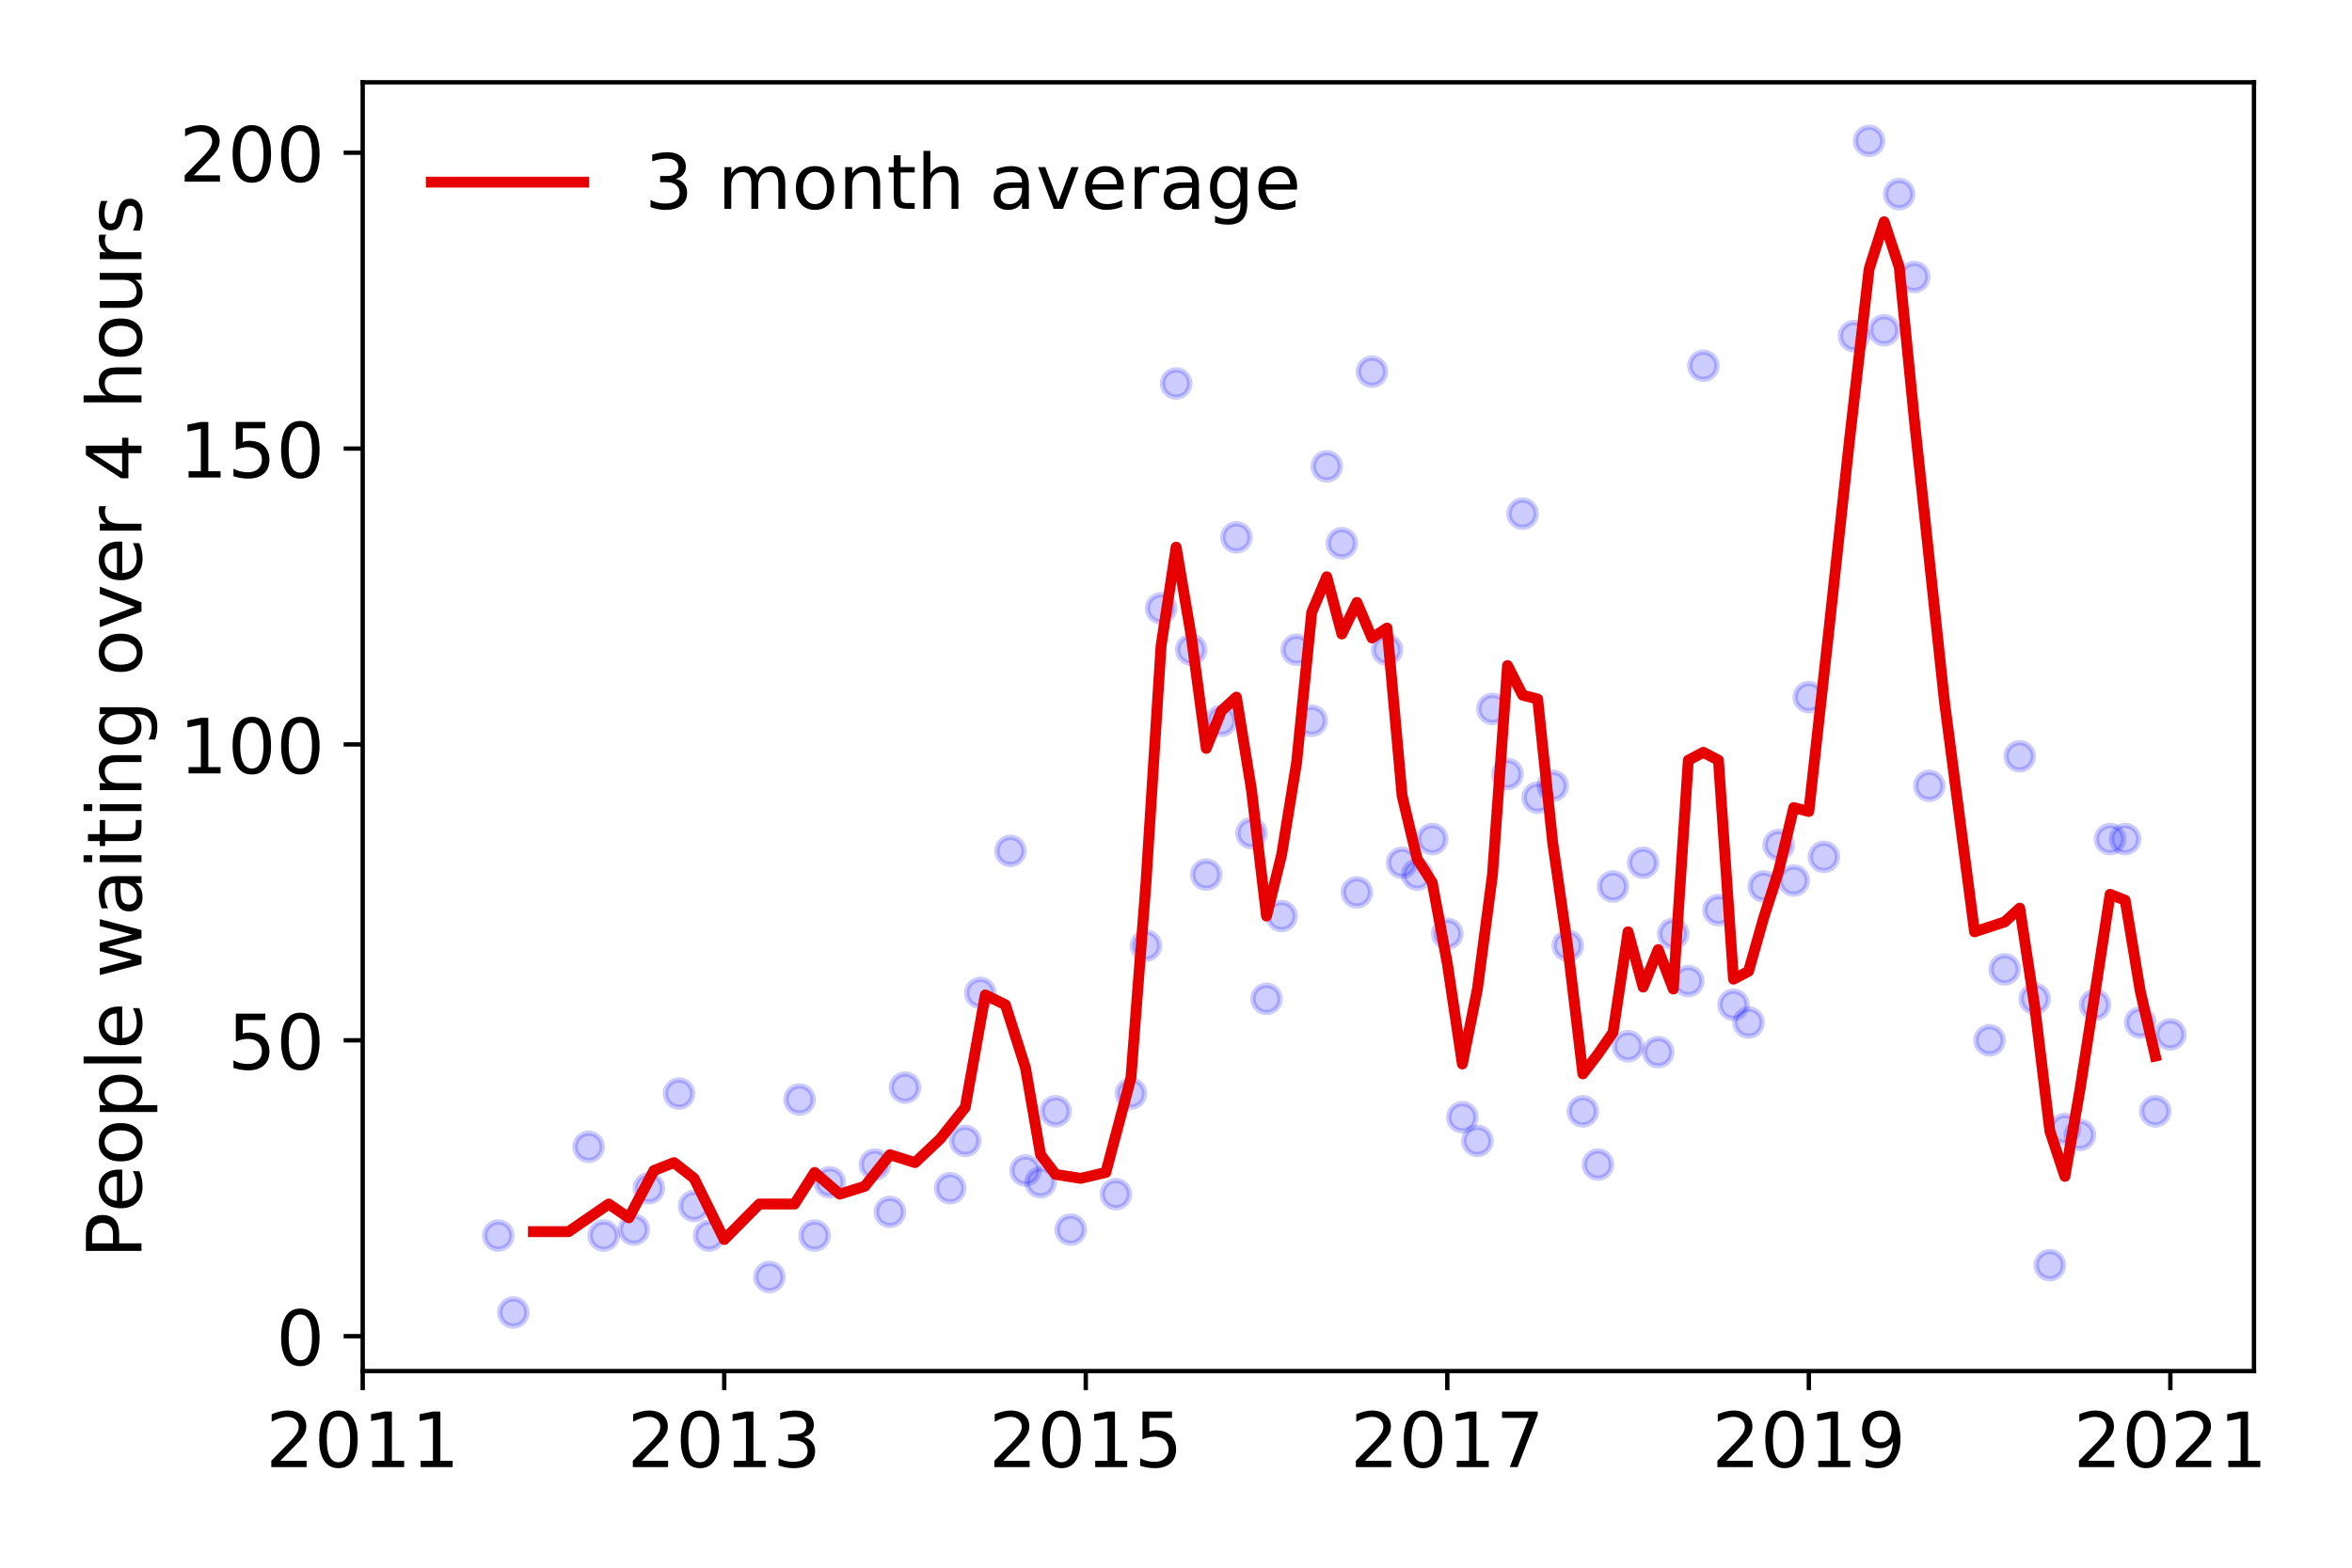<?xml version="1.0" encoding="utf-8" standalone="no"?>
<!DOCTYPE svg PUBLIC "-//W3C//DTD SVG 1.1//EN"
  "http://www.w3.org/Graphics/SVG/1.1/DTD/svg11.dtd">
<!-- Created with matplotlib (https://matplotlib.org/) -->
<svg height="288pt" version="1.1" viewBox="0 0 432 288" width="432pt" xmlns="http://www.w3.org/2000/svg" xmlns:xlink="http://www.w3.org/1999/xlink">
 <defs>
  <style type="text/css">
*{stroke-linecap:butt;stroke-linejoin:round;}
  </style>
 </defs>
 <g id="figure_1">
  <g id="patch_1">
   <path d="M 0 288 
L 432 288 
L 432 0 
L 0 0 
z
" style="fill:#ffffff;"/>
  </g>
  <g id="axes_1">
   <g id="patch_2">
    <path d="M 66.62 251.88 
L 413.993 251.88 
L 413.993 15.12 
L 66.62 15.12 
z
" style="fill:#ffffff;"/>
   </g>
   <g id="matplotlib.axis_1">
    <g id="xtick_1">
     <g id="line2d_1">
      <defs>
       <path d="M 0 0 
L 0 3.5 
" id="md21108b0ac" style="stroke:#000000;stroke-width:0.8;"/>
      </defs>
      <g>
       <use style="stroke:#000000;stroke-width:0.8;" x="66.62" xlink:href="#md21108b0ac" y="251.88"/>
      </g>
     </g>
     <g id="text_1">
      <!-- 2011 -->
      <defs>
       <path d="M 19.188 8.297 
L 53.609 8.297 
L 53.609 0 
L 7.328 0 
L 7.328 8.297 
Q 12.938 14.109 22.625 23.891 
Q 32.328 33.688 34.812 36.531 
Q 39.547 41.844 41.422 45.531 
Q 43.312 49.219 43.312 52.781 
Q 43.312 58.594 39.234 62.25 
Q 35.156 65.922 28.609 65.922 
Q 23.969 65.922 18.812 64.312 
Q 13.672 62.703 7.812 59.422 
L 7.812 69.391 
Q 13.766 71.781 18.938 73 
Q 24.125 74.219 28.422 74.219 
Q 39.75 74.219 46.484 68.547 
Q 53.219 62.891 53.219 53.422 
Q 53.219 48.922 51.531 44.891 
Q 49.859 40.875 45.406 35.406 
Q 44.188 33.984 37.641 27.219 
Q 31.109 20.453 19.188 8.297 
z
" id="DejaVuSans-50"/>
       <path d="M 31.781 66.406 
Q 24.172 66.406 20.328 58.906 
Q 16.5 51.422 16.5 36.375 
Q 16.5 21.391 20.328 13.891 
Q 24.172 6.391 31.781 6.391 
Q 39.453 6.391 43.281 13.891 
Q 47.125 21.391 47.125 36.375 
Q 47.125 51.422 43.281 58.906 
Q 39.453 66.406 31.781 66.406 
z
M 31.781 74.219 
Q 44.047 74.219 50.516 64.516 
Q 56.984 54.828 56.984 36.375 
Q 56.984 17.969 50.516 8.266 
Q 44.047 -1.422 31.781 -1.422 
Q 19.531 -1.422 13.062 8.266 
Q 6.594 17.969 6.594 36.375 
Q 6.594 54.828 13.062 64.516 
Q 19.531 74.219 31.781 74.219 
z
" id="DejaVuSans-48"/>
       <path d="M 12.406 8.297 
L 28.516 8.297 
L 28.516 63.922 
L 10.984 60.406 
L 10.984 69.391 
L 28.422 72.906 
L 38.281 72.906 
L 38.281 8.297 
L 54.391 8.297 
L 54.391 0 
L 12.406 0 
z
" id="DejaVuSans-49"/>
      </defs>
      <g transform="translate(48.805 269.518)scale(0.14 -0.14)">
       <use xlink:href="#DejaVuSans-50"/>
       <use x="63.623" xlink:href="#DejaVuSans-48"/>
       <use x="127.246" xlink:href="#DejaVuSans-49"/>
       <use x="190.869" xlink:href="#DejaVuSans-49"/>
      </g>
     </g>
    </g>
    <g id="xtick_2">
     <g id="line2d_2">
      <g>
       <use style="stroke:#000000;stroke-width:0.8;" x="133.023" xlink:href="#md21108b0ac" y="251.88"/>
      </g>
     </g>
     <g id="text_2">
      <!-- 2013 -->
      <defs>
       <path d="M 40.578 39.312 
Q 47.656 37.797 51.625 33 
Q 55.609 28.219 55.609 21.188 
Q 55.609 10.406 48.188 4.484 
Q 40.766 -1.422 27.094 -1.422 
Q 22.516 -1.422 17.656 -0.516 
Q 12.797 0.391 7.625 2.203 
L 7.625 11.719 
Q 11.719 9.328 16.594 8.109 
Q 21.484 6.891 26.812 6.891 
Q 36.078 6.891 40.938 10.547 
Q 45.797 14.203 45.797 21.188 
Q 45.797 27.641 41.281 31.266 
Q 36.766 34.906 28.719 34.906 
L 20.219 34.906 
L 20.219 43.016 
L 29.109 43.016 
Q 36.375 43.016 40.234 45.922 
Q 44.094 48.828 44.094 54.297 
Q 44.094 59.906 40.109 62.906 
Q 36.141 65.922 28.719 65.922 
Q 24.656 65.922 20.016 65.031 
Q 15.375 64.156 9.812 62.312 
L 9.812 71.094 
Q 15.438 72.656 20.344 73.438 
Q 25.25 74.219 29.594 74.219 
Q 40.828 74.219 47.359 69.109 
Q 53.906 64.016 53.906 55.328 
Q 53.906 49.266 50.438 45.094 
Q 46.969 40.922 40.578 39.312 
z
" id="DejaVuSans-51"/>
      </defs>
      <g transform="translate(115.208 269.518)scale(0.14 -0.14)">
       <use xlink:href="#DejaVuSans-50"/>
       <use x="63.623" xlink:href="#DejaVuSans-48"/>
       <use x="127.246" xlink:href="#DejaVuSans-49"/>
       <use x="190.869" xlink:href="#DejaVuSans-51"/>
      </g>
     </g>
    </g>
    <g id="xtick_3">
     <g id="line2d_3">
      <g>
       <use style="stroke:#000000;stroke-width:0.8;" x="199.427" xlink:href="#md21108b0ac" y="251.88"/>
      </g>
     </g>
     <g id="text_3">
      <!-- 2015 -->
      <defs>
       <path d="M 10.797 72.906 
L 49.516 72.906 
L 49.516 64.594 
L 19.828 64.594 
L 19.828 46.734 
Q 21.969 47.469 24.109 47.828 
Q 26.266 48.188 28.422 48.188 
Q 40.625 48.188 47.75 41.5 
Q 54.891 34.812 54.891 23.391 
Q 54.891 11.625 47.562 5.094 
Q 40.234 -1.422 26.906 -1.422 
Q 22.312 -1.422 17.547 -0.641 
Q 12.797 0.141 7.719 1.703 
L 7.719 11.625 
Q 12.109 9.234 16.797 8.062 
Q 21.484 6.891 26.703 6.891 
Q 35.156 6.891 40.078 11.328 
Q 45.016 15.766 45.016 23.391 
Q 45.016 31 40.078 35.438 
Q 35.156 39.891 26.703 39.891 
Q 22.75 39.891 18.812 39.016 
Q 14.891 38.141 10.797 36.281 
z
" id="DejaVuSans-53"/>
      </defs>
      <g transform="translate(181.612 269.518)scale(0.14 -0.14)">
       <use xlink:href="#DejaVuSans-50"/>
       <use x="63.623" xlink:href="#DejaVuSans-48"/>
       <use x="127.246" xlink:href="#DejaVuSans-49"/>
       <use x="190.869" xlink:href="#DejaVuSans-53"/>
      </g>
     </g>
    </g>
    <g id="xtick_4">
     <g id="line2d_4">
      <g>
       <use style="stroke:#000000;stroke-width:0.8;" x="265.83" xlink:href="#md21108b0ac" y="251.88"/>
      </g>
     </g>
     <g id="text_4">
      <!-- 2017 -->
      <defs>
       <path d="M 8.203 72.906 
L 55.078 72.906 
L 55.078 68.703 
L 28.609 0 
L 18.312 0 
L 43.219 64.594 
L 8.203 64.594 
z
" id="DejaVuSans-55"/>
      </defs>
      <g transform="translate(248.015 269.518)scale(0.14 -0.14)">
       <use xlink:href="#DejaVuSans-50"/>
       <use x="63.623" xlink:href="#DejaVuSans-48"/>
       <use x="127.246" xlink:href="#DejaVuSans-49"/>
       <use x="190.869" xlink:href="#DejaVuSans-55"/>
      </g>
     </g>
    </g>
    <g id="xtick_5">
     <g id="line2d_5">
      <g>
       <use style="stroke:#000000;stroke-width:0.8;" x="332.233" xlink:href="#md21108b0ac" y="251.88"/>
      </g>
     </g>
     <g id="text_5">
      <!-- 2019 -->
      <defs>
       <path d="M 10.984 1.516 
L 10.984 10.5 
Q 14.703 8.734 18.5 7.812 
Q 22.312 6.891 25.984 6.891 
Q 35.75 6.891 40.891 13.453 
Q 46.047 20.016 46.781 33.406 
Q 43.953 29.203 39.594 26.953 
Q 35.25 24.703 29.984 24.703 
Q 19.047 24.703 12.672 31.312 
Q 6.297 37.938 6.297 49.422 
Q 6.297 60.641 12.938 67.422 
Q 19.578 74.219 30.609 74.219 
Q 43.266 74.219 49.922 64.516 
Q 56.594 54.828 56.594 36.375 
Q 56.594 19.141 48.406 8.859 
Q 40.234 -1.422 26.422 -1.422 
Q 22.703 -1.422 18.891 -0.688 
Q 15.094 0.047 10.984 1.516 
z
M 30.609 32.422 
Q 37.25 32.422 41.125 36.953 
Q 45.016 41.5 45.016 49.422 
Q 45.016 57.281 41.125 61.844 
Q 37.25 66.406 30.609 66.406 
Q 23.969 66.406 20.094 61.844 
Q 16.219 57.281 16.219 49.422 
Q 16.219 41.5 20.094 36.953 
Q 23.969 32.422 30.609 32.422 
z
" id="DejaVuSans-57"/>
      </defs>
      <g transform="translate(314.418 269.518)scale(0.14 -0.14)">
       <use xlink:href="#DejaVuSans-50"/>
       <use x="63.623" xlink:href="#DejaVuSans-48"/>
       <use x="127.246" xlink:href="#DejaVuSans-49"/>
       <use x="190.869" xlink:href="#DejaVuSans-57"/>
      </g>
     </g>
    </g>
    <g id="xtick_6">
     <g id="line2d_6">
      <g>
       <use style="stroke:#000000;stroke-width:0.8;" x="398.637" xlink:href="#md21108b0ac" y="251.88"/>
      </g>
     </g>
     <g id="text_6">
      <!-- 2021 -->
      <g transform="translate(380.822 269.518)scale(0.14 -0.14)">
       <use xlink:href="#DejaVuSans-50"/>
       <use x="63.623" xlink:href="#DejaVuSans-48"/>
       <use x="127.246" xlink:href="#DejaVuSans-50"/>
       <use x="190.869" xlink:href="#DejaVuSans-49"/>
      </g>
     </g>
    </g>
   </g>
   <g id="matplotlib.axis_2">
    <g id="ytick_1">
     <g id="line2d_7">
      <defs>
       <path d="M 0 0 
L -3.5 0 
" id="m7e82dc10e6" style="stroke:#000000;stroke-width:0.8;"/>
      </defs>
      <g>
       <use style="stroke:#000000;stroke-width:0.8;" x="66.62" xlink:href="#m7e82dc10e6" y="245.466"/>
      </g>
     </g>
     <g id="text_7">
      <!-- 0 -->
      <g transform="translate(50.712 250.785)scale(0.14 -0.14)">
       <use xlink:href="#DejaVuSans-48"/>
      </g>
     </g>
    </g>
    <g id="ytick_2">
     <g id="line2d_8">
      <g>
       <use style="stroke:#000000;stroke-width:0.8;" x="66.62" xlink:href="#m7e82dc10e6" y="191.114"/>
      </g>
     </g>
     <g id="text_8">
      <!-- 50 -->
      <g transform="translate(41.805 196.433)scale(0.14 -0.14)">
       <use xlink:href="#DejaVuSans-53"/>
       <use x="63.623" xlink:href="#DejaVuSans-48"/>
      </g>
     </g>
    </g>
    <g id="ytick_3">
     <g id="line2d_9">
      <g>
       <use style="stroke:#000000;stroke-width:0.8;" x="66.62" xlink:href="#m7e82dc10e6" y="136.761"/>
      </g>
     </g>
     <g id="text_9">
      <!-- 100 -->
      <g transform="translate(32.898 142.08)scale(0.14 -0.14)">
       <use xlink:href="#DejaVuSans-49"/>
       <use x="63.623" xlink:href="#DejaVuSans-48"/>
       <use x="127.246" xlink:href="#DejaVuSans-48"/>
      </g>
     </g>
    </g>
    <g id="ytick_4">
     <g id="line2d_10">
      <g>
       <use style="stroke:#000000;stroke-width:0.8;" x="66.62" xlink:href="#m7e82dc10e6" y="82.409"/>
      </g>
     </g>
     <g id="text_10">
      <!-- 150 -->
      <g transform="translate(32.898 87.727)scale(0.14 -0.14)">
       <use xlink:href="#DejaVuSans-49"/>
       <use x="63.623" xlink:href="#DejaVuSans-53"/>
       <use x="127.246" xlink:href="#DejaVuSans-48"/>
      </g>
     </g>
    </g>
    <g id="ytick_5">
     <g id="line2d_11">
      <g>
       <use style="stroke:#000000;stroke-width:0.8;" x="66.62" xlink:href="#m7e82dc10e6" y="28.056"/>
      </g>
     </g>
     <g id="text_11">
      <!-- 200 -->
      <g transform="translate(32.898 33.375)scale(0.14 -0.14)">
       <use xlink:href="#DejaVuSans-50"/>
       <use x="63.623" xlink:href="#DejaVuSans-48"/>
       <use x="127.246" xlink:href="#DejaVuSans-48"/>
      </g>
     </g>
    </g>
    <g id="text_12">
     <!-- People waiting over 4 hours -->
     <defs>
      <path d="M 19.672 64.797 
L 19.672 37.406 
L 32.078 37.406 
Q 38.969 37.406 42.719 40.969 
Q 46.484 44.531 46.484 51.125 
Q 46.484 57.672 42.719 61.234 
Q 38.969 64.797 32.078 64.797 
z
M 9.812 72.906 
L 32.078 72.906 
Q 44.344 72.906 50.609 67.359 
Q 56.891 61.812 56.891 51.125 
Q 56.891 40.328 50.609 34.812 
Q 44.344 29.297 32.078 29.297 
L 19.672 29.297 
L 19.672 0 
L 9.812 0 
z
" id="DejaVuSans-80"/>
      <path d="M 56.203 29.594 
L 56.203 25.203 
L 14.891 25.203 
Q 15.484 15.922 20.484 11.062 
Q 25.484 6.203 34.422 6.203 
Q 39.594 6.203 44.453 7.469 
Q 49.312 8.734 54.109 11.281 
L 54.109 2.781 
Q 49.266 0.734 44.188 -0.344 
Q 39.109 -1.422 33.891 -1.422 
Q 20.797 -1.422 13.156 6.188 
Q 5.516 13.812 5.516 26.812 
Q 5.516 40.234 12.766 48.109 
Q 20.016 56 32.328 56 
Q 43.359 56 49.781 48.891 
Q 56.203 41.797 56.203 29.594 
z
M 47.219 32.234 
Q 47.125 39.594 43.094 43.984 
Q 39.062 48.391 32.422 48.391 
Q 24.906 48.391 20.391 44.141 
Q 15.875 39.891 15.188 32.172 
z
" id="DejaVuSans-101"/>
      <path d="M 30.609 48.391 
Q 23.391 48.391 19.188 42.75 
Q 14.984 37.109 14.984 27.297 
Q 14.984 17.484 19.156 11.844 
Q 23.344 6.203 30.609 6.203 
Q 37.797 6.203 41.984 11.859 
Q 46.188 17.531 46.188 27.297 
Q 46.188 37.016 41.984 42.703 
Q 37.797 48.391 30.609 48.391 
z
M 30.609 56 
Q 42.328 56 49.016 48.375 
Q 55.719 40.766 55.719 27.297 
Q 55.719 13.875 49.016 6.219 
Q 42.328 -1.422 30.609 -1.422 
Q 18.844 -1.422 12.172 6.219 
Q 5.516 13.875 5.516 27.297 
Q 5.516 40.766 12.172 48.375 
Q 18.844 56 30.609 56 
z
" id="DejaVuSans-111"/>
      <path d="M 18.109 8.203 
L 18.109 -20.797 
L 9.078 -20.797 
L 9.078 54.688 
L 18.109 54.688 
L 18.109 46.391 
Q 20.953 51.266 25.266 53.625 
Q 29.594 56 35.594 56 
Q 45.562 56 51.781 48.094 
Q 58.016 40.188 58.016 27.297 
Q 58.016 14.406 51.781 6.484 
Q 45.562 -1.422 35.594 -1.422 
Q 29.594 -1.422 25.266 0.953 
Q 20.953 3.328 18.109 8.203 
z
M 48.688 27.297 
Q 48.688 37.203 44.609 42.844 
Q 40.531 48.484 33.406 48.484 
Q 26.266 48.484 22.188 42.844 
Q 18.109 37.203 18.109 27.297 
Q 18.109 17.391 22.188 11.75 
Q 26.266 6.109 33.406 6.109 
Q 40.531 6.109 44.609 11.75 
Q 48.688 17.391 48.688 27.297 
z
" id="DejaVuSans-112"/>
      <path d="M 9.422 75.984 
L 18.406 75.984 
L 18.406 0 
L 9.422 0 
z
" id="DejaVuSans-108"/>
      <path id="DejaVuSans-32"/>
      <path d="M 4.203 54.688 
L 13.188 54.688 
L 24.422 12.016 
L 35.594 54.688 
L 46.188 54.688 
L 57.422 12.016 
L 68.609 54.688 
L 77.594 54.688 
L 63.281 0 
L 52.688 0 
L 40.922 44.828 
L 29.109 0 
L 18.5 0 
z
" id="DejaVuSans-119"/>
      <path d="M 34.281 27.484 
Q 23.391 27.484 19.188 25 
Q 14.984 22.516 14.984 16.5 
Q 14.984 11.719 18.141 8.906 
Q 21.297 6.109 26.703 6.109 
Q 34.188 6.109 38.703 11.406 
Q 43.219 16.703 43.219 25.484 
L 43.219 27.484 
z
M 52.203 31.203 
L 52.203 0 
L 43.219 0 
L 43.219 8.297 
Q 40.141 3.328 35.547 0.953 
Q 30.953 -1.422 24.312 -1.422 
Q 15.922 -1.422 10.953 3.297 
Q 6 8.016 6 15.922 
Q 6 25.141 12.172 29.828 
Q 18.359 34.516 30.609 34.516 
L 43.219 34.516 
L 43.219 35.406 
Q 43.219 41.609 39.141 45 
Q 35.062 48.391 27.688 48.391 
Q 23 48.391 18.547 47.266 
Q 14.109 46.141 10.016 43.891 
L 10.016 52.203 
Q 14.938 54.109 19.578 55.047 
Q 24.219 56 28.609 56 
Q 40.484 56 46.344 49.844 
Q 52.203 43.703 52.203 31.203 
z
" id="DejaVuSans-97"/>
      <path d="M 9.422 54.688 
L 18.406 54.688 
L 18.406 0 
L 9.422 0 
z
M 9.422 75.984 
L 18.406 75.984 
L 18.406 64.594 
L 9.422 64.594 
z
" id="DejaVuSans-105"/>
      <path d="M 18.312 70.219 
L 18.312 54.688 
L 36.812 54.688 
L 36.812 47.703 
L 18.312 47.703 
L 18.312 18.016 
Q 18.312 11.328 20.141 9.422 
Q 21.969 7.516 27.594 7.516 
L 36.812 7.516 
L 36.812 0 
L 27.594 0 
Q 17.188 0 13.234 3.875 
Q 9.281 7.766 9.281 18.016 
L 9.281 47.703 
L 2.688 47.703 
L 2.688 54.688 
L 9.281 54.688 
L 9.281 70.219 
z
" id="DejaVuSans-116"/>
      <path d="M 54.891 33.016 
L 54.891 0 
L 45.906 0 
L 45.906 32.719 
Q 45.906 40.484 42.875 44.328 
Q 39.844 48.188 33.797 48.188 
Q 26.516 48.188 22.312 43.547 
Q 18.109 38.922 18.109 30.906 
L 18.109 0 
L 9.078 0 
L 9.078 54.688 
L 18.109 54.688 
L 18.109 46.188 
Q 21.344 51.125 25.703 53.562 
Q 30.078 56 35.797 56 
Q 45.219 56 50.047 50.172 
Q 54.891 44.344 54.891 33.016 
z
" id="DejaVuSans-110"/>
      <path d="M 45.406 27.984 
Q 45.406 37.75 41.375 43.109 
Q 37.359 48.484 30.078 48.484 
Q 22.859 48.484 18.828 43.109 
Q 14.797 37.75 14.797 27.984 
Q 14.797 18.266 18.828 12.891 
Q 22.859 7.516 30.078 7.516 
Q 37.359 7.516 41.375 12.891 
Q 45.406 18.266 45.406 27.984 
z
M 54.391 6.781 
Q 54.391 -7.172 48.188 -13.984 
Q 42 -20.797 29.203 -20.797 
Q 24.469 -20.797 20.266 -20.094 
Q 16.062 -19.391 12.109 -17.922 
L 12.109 -9.188 
Q 16.062 -11.328 19.922 -12.344 
Q 23.781 -13.375 27.781 -13.375 
Q 36.625 -13.375 41.016 -8.766 
Q 45.406 -4.156 45.406 5.172 
L 45.406 9.625 
Q 42.625 4.781 38.281 2.391 
Q 33.938 0 27.875 0 
Q 17.828 0 11.672 7.656 
Q 5.516 15.328 5.516 27.984 
Q 5.516 40.672 11.672 48.328 
Q 17.828 56 27.875 56 
Q 33.938 56 38.281 53.609 
Q 42.625 51.219 45.406 46.391 
L 45.406 54.688 
L 54.391 54.688 
z
" id="DejaVuSans-103"/>
      <path d="M 2.984 54.688 
L 12.5 54.688 
L 29.594 8.797 
L 46.688 54.688 
L 56.203 54.688 
L 35.688 0 
L 23.484 0 
z
" id="DejaVuSans-118"/>
      <path d="M 41.109 46.297 
Q 39.594 47.172 37.812 47.578 
Q 36.031 48 33.891 48 
Q 26.266 48 22.188 43.047 
Q 18.109 38.094 18.109 28.812 
L 18.109 0 
L 9.078 0 
L 9.078 54.688 
L 18.109 54.688 
L 18.109 46.188 
Q 20.953 51.172 25.484 53.578 
Q 30.031 56 36.531 56 
Q 37.453 56 38.578 55.875 
Q 39.703 55.766 41.062 55.516 
z
" id="DejaVuSans-114"/>
      <path d="M 37.797 64.312 
L 12.891 25.391 
L 37.797 25.391 
z
M 35.203 72.906 
L 47.609 72.906 
L 47.609 25.391 
L 58.016 25.391 
L 58.016 17.188 
L 47.609 17.188 
L 47.609 0 
L 37.797 0 
L 37.797 17.188 
L 4.891 17.188 
L 4.891 26.703 
z
" id="DejaVuSans-52"/>
      <path d="M 54.891 33.016 
L 54.891 0 
L 45.906 0 
L 45.906 32.719 
Q 45.906 40.484 42.875 44.328 
Q 39.844 48.188 33.797 48.188 
Q 26.516 48.188 22.312 43.547 
Q 18.109 38.922 18.109 30.906 
L 18.109 0 
L 9.078 0 
L 9.078 75.984 
L 18.109 75.984 
L 18.109 46.188 
Q 21.344 51.125 25.703 53.562 
Q 30.078 56 35.797 56 
Q 45.219 56 50.047 50.172 
Q 54.891 44.344 54.891 33.016 
z
" id="DejaVuSans-104"/>
      <path d="M 8.5 21.578 
L 8.5 54.688 
L 17.484 54.688 
L 17.484 21.922 
Q 17.484 14.156 20.5 10.266 
Q 23.531 6.391 29.594 6.391 
Q 36.859 6.391 41.078 11.031 
Q 45.312 15.672 45.312 23.688 
L 45.312 54.688 
L 54.297 54.688 
L 54.297 0 
L 45.312 0 
L 45.312 8.406 
Q 42.047 3.422 37.719 1 
Q 33.406 -1.422 27.688 -1.422 
Q 18.266 -1.422 13.375 4.438 
Q 8.5 10.297 8.5 21.578 
z
M 31.109 56 
z
" id="DejaVuSans-117"/>
      <path d="M 44.281 53.078 
L 44.281 44.578 
Q 40.484 46.531 36.375 47.5 
Q 32.281 48.484 27.875 48.484 
Q 21.188 48.484 17.844 46.438 
Q 14.5 44.391 14.5 40.281 
Q 14.5 37.156 16.891 35.375 
Q 19.281 33.594 26.516 31.984 
L 29.594 31.297 
Q 39.156 29.25 43.188 25.516 
Q 47.219 21.781 47.219 15.094 
Q 47.219 7.469 41.188 3.016 
Q 35.156 -1.422 24.609 -1.422 
Q 20.219 -1.422 15.453 -0.562 
Q 10.688 0.297 5.422 2 
L 5.422 11.281 
Q 10.406 8.688 15.234 7.391 
Q 20.062 6.109 24.812 6.109 
Q 31.156 6.109 34.562 8.281 
Q 37.984 10.453 37.984 14.406 
Q 37.984 18.062 35.516 20.016 
Q 33.062 21.969 24.703 23.781 
L 21.578 24.516 
Q 13.234 26.266 9.516 29.906 
Q 5.812 33.547 5.812 39.891 
Q 5.812 47.609 11.281 51.797 
Q 16.75 56 26.812 56 
Q 31.781 56 36.172 55.266 
Q 40.578 54.547 44.281 53.078 
z
" id="DejaVuSans-115"/>
     </defs>
     <g transform="translate(25.986 231.175)rotate(-90)scale(0.14 -0.14)">
      <use xlink:href="#DejaVuSans-80"/>
      <use x="60.256" xlink:href="#DejaVuSans-101"/>
      <use x="121.779" xlink:href="#DejaVuSans-111"/>
      <use x="182.961" xlink:href="#DejaVuSans-112"/>
      <use x="246.438" xlink:href="#DejaVuSans-108"/>
      <use x="274.221" xlink:href="#DejaVuSans-101"/>
      <use x="335.744" xlink:href="#DejaVuSans-32"/>
      <use x="367.531" xlink:href="#DejaVuSans-119"/>
      <use x="449.318" xlink:href="#DejaVuSans-97"/>
      <use x="510.598" xlink:href="#DejaVuSans-105"/>
      <use x="538.381" xlink:href="#DejaVuSans-116"/>
      <use x="577.59" xlink:href="#DejaVuSans-105"/>
      <use x="605.373" xlink:href="#DejaVuSans-110"/>
      <use x="668.752" xlink:href="#DejaVuSans-103"/>
      <use x="732.229" xlink:href="#DejaVuSans-32"/>
      <use x="764.016" xlink:href="#DejaVuSans-111"/>
      <use x="825.197" xlink:href="#DejaVuSans-118"/>
      <use x="884.377" xlink:href="#DejaVuSans-101"/>
      <use x="945.9" xlink:href="#DejaVuSans-114"/>
      <use x="987.014" xlink:href="#DejaVuSans-32"/>
      <use x="1018.801" xlink:href="#DejaVuSans-52"/>
      <use x="1082.424" xlink:href="#DejaVuSans-32"/>
      <use x="1114.211" xlink:href="#DejaVuSans-104"/>
      <use x="1177.59" xlink:href="#DejaVuSans-111"/>
      <use x="1238.771" xlink:href="#DejaVuSans-117"/>
      <use x="1302.15" xlink:href="#DejaVuSans-114"/>
      <use x="1343.264" xlink:href="#DejaVuSans-115"/>
     </g>
    </g>
   </g>
   <g id="line2d_12">
    <defs>
     <path d="M 0 2.5 
C 0.663 2.5 1.299 2.237 1.768 1.768 
C 2.237 1.299 2.5 0.663 2.5 0 
C 2.5 -0.663 2.237 -1.299 1.768 -1.768 
C 1.299 -2.237 0.663 -2.5 0 -2.5 
C -0.663 -2.5 -1.299 -2.237 -1.768 -1.768 
C -2.237 -1.299 -2.5 -0.663 -2.5 0 
C -2.5 0.663 -2.237 1.299 -1.768 1.768 
C -1.299 2.237 -0.663 2.5 0 2.5 
z
" id="mb7b1b84197" style="stroke:#0000ff;stroke-opacity:0.2;"/>
    </defs>
    <g clip-path="url(#p2d10bb55d8)">
     <use style="fill:#0000ff;fill-opacity:0.2;stroke:#0000ff;stroke-opacity:0.2;" x="398.637" xlink:href="#mb7b1b84197" y="190.027"/>
     <use style="fill:#0000ff;fill-opacity:0.2;stroke:#0000ff;stroke-opacity:0.2;" x="395.87" xlink:href="#mb7b1b84197" y="204.158"/>
     <use style="fill:#0000ff;fill-opacity:0.2;stroke:#0000ff;stroke-opacity:0.2;" x="393.103" xlink:href="#mb7b1b84197" y="187.853"/>
     <use style="fill:#0000ff;fill-opacity:0.2;stroke:#0000ff;stroke-opacity:0.2;" x="390.336" xlink:href="#mb7b1b84197" y="154.154"/>
     <use style="fill:#0000ff;fill-opacity:0.2;stroke:#0000ff;stroke-opacity:0.2;" x="387.57" xlink:href="#mb7b1b84197" y="154.154"/>
     <use style="fill:#0000ff;fill-opacity:0.2;stroke:#0000ff;stroke-opacity:0.2;" x="384.803" xlink:href="#mb7b1b84197" y="184.591"/>
     <use style="fill:#0000ff;fill-opacity:0.2;stroke:#0000ff;stroke-opacity:0.2;" x="382.036" xlink:href="#mb7b1b84197" y="208.507"/>
     <use style="fill:#0000ff;fill-opacity:0.2;stroke:#0000ff;stroke-opacity:0.2;" x="379.269" xlink:href="#mb7b1b84197" y="207.42"/>
     <use style="fill:#0000ff;fill-opacity:0.2;stroke:#0000ff;stroke-opacity:0.2;" x="376.502" xlink:href="#mb7b1b84197" y="232.422"/>
     <use style="fill:#0000ff;fill-opacity:0.2;stroke:#0000ff;stroke-opacity:0.2;" x="373.735" xlink:href="#mb7b1b84197" y="183.504"/>
     <use style="fill:#0000ff;fill-opacity:0.2;stroke:#0000ff;stroke-opacity:0.2;" x="370.969" xlink:href="#mb7b1b84197" y="138.935"/>
     <use style="fill:#0000ff;fill-opacity:0.2;stroke:#0000ff;stroke-opacity:0.2;" x="368.202" xlink:href="#mb7b1b84197" y="178.069"/>
     <use style="fill:#0000ff;fill-opacity:0.2;stroke:#0000ff;stroke-opacity:0.2;" x="365.435" xlink:href="#mb7b1b84197" y="191.114"/>
     <use style="fill:#0000ff;fill-opacity:0.2;stroke:#0000ff;stroke-opacity:0.2;" x="354.368" xlink:href="#mb7b1b84197" y="144.371"/>
     <use style="fill:#0000ff;fill-opacity:0.2;stroke:#0000ff;stroke-opacity:0.2;" x="351.601" xlink:href="#mb7b1b84197" y="50.884"/>
     <use style="fill:#0000ff;fill-opacity:0.2;stroke:#0000ff;stroke-opacity:0.2;" x="348.834" xlink:href="#mb7b1b84197" y="35.665"/>
     <use style="fill:#0000ff;fill-opacity:0.2;stroke:#0000ff;stroke-opacity:0.2;" x="346.067" xlink:href="#mb7b1b84197" y="60.667"/>
     <use style="fill:#0000ff;fill-opacity:0.2;stroke:#0000ff;stroke-opacity:0.2;" x="343.301" xlink:href="#mb7b1b84197" y="25.882"/>
     <use style="fill:#0000ff;fill-opacity:0.2;stroke:#0000ff;stroke-opacity:0.2;" x="340.534" xlink:href="#mb7b1b84197" y="61.755"/>
     <use style="fill:#0000ff;fill-opacity:0.2;stroke:#0000ff;stroke-opacity:0.2;" x="335" xlink:href="#mb7b1b84197" y="157.415"/>
     <use style="fill:#0000ff;fill-opacity:0.2;stroke:#0000ff;stroke-opacity:0.2;" x="332.233" xlink:href="#mb7b1b84197" y="128.065"/>
     <use style="fill:#0000ff;fill-opacity:0.2;stroke:#0000ff;stroke-opacity:0.2;" x="329.467" xlink:href="#mb7b1b84197" y="161.763"/>
     <use style="fill:#0000ff;fill-opacity:0.2;stroke:#0000ff;stroke-opacity:0.2;" x="326.7" xlink:href="#mb7b1b84197" y="155.241"/>
     <use style="fill:#0000ff;fill-opacity:0.2;stroke:#0000ff;stroke-opacity:0.2;" x="323.933" xlink:href="#mb7b1b84197" y="162.85"/>
     <use style="fill:#0000ff;fill-opacity:0.2;stroke:#0000ff;stroke-opacity:0.2;" x="321.166" xlink:href="#mb7b1b84197" y="187.853"/>
     <use style="fill:#0000ff;fill-opacity:0.2;stroke:#0000ff;stroke-opacity:0.2;" x="318.399" xlink:href="#mb7b1b84197" y="184.591"/>
     <use style="fill:#0000ff;fill-opacity:0.2;stroke:#0000ff;stroke-opacity:0.2;" x="315.633" xlink:href="#mb7b1b84197" y="167.199"/>
     <use style="fill:#0000ff;fill-opacity:0.2;stroke:#0000ff;stroke-opacity:0.2;" x="312.866" xlink:href="#mb7b1b84197" y="67.19"/>
     <use style="fill:#0000ff;fill-opacity:0.2;stroke:#0000ff;stroke-opacity:0.2;" x="310.099" xlink:href="#mb7b1b84197" y="180.243"/>
     <use style="fill:#0000ff;fill-opacity:0.2;stroke:#0000ff;stroke-opacity:0.2;" x="307.332" xlink:href="#mb7b1b84197" y="171.547"/>
     <use style="fill:#0000ff;fill-opacity:0.2;stroke:#0000ff;stroke-opacity:0.2;" x="304.565" xlink:href="#mb7b1b84197" y="193.288"/>
     <use style="fill:#0000ff;fill-opacity:0.2;stroke:#0000ff;stroke-opacity:0.2;" x="301.799" xlink:href="#mb7b1b84197" y="158.502"/>
     <use style="fill:#0000ff;fill-opacity:0.2;stroke:#0000ff;stroke-opacity:0.2;" x="299.032" xlink:href="#mb7b1b84197" y="192.201"/>
     <use style="fill:#0000ff;fill-opacity:0.2;stroke:#0000ff;stroke-opacity:0.2;" x="296.265" xlink:href="#mb7b1b84197" y="162.85"/>
     <use style="fill:#0000ff;fill-opacity:0.2;stroke:#0000ff;stroke-opacity:0.2;" x="293.498" xlink:href="#mb7b1b84197" y="213.942"/>
     <use style="fill:#0000ff;fill-opacity:0.2;stroke:#0000ff;stroke-opacity:0.2;" x="290.731" xlink:href="#mb7b1b84197" y="204.158"/>
     <use style="fill:#0000ff;fill-opacity:0.2;stroke:#0000ff;stroke-opacity:0.2;" x="287.964" xlink:href="#mb7b1b84197" y="173.721"/>
     <use style="fill:#0000ff;fill-opacity:0.2;stroke:#0000ff;stroke-opacity:0.2;" x="285.198" xlink:href="#mb7b1b84197" y="144.371"/>
     <use style="fill:#0000ff;fill-opacity:0.2;stroke:#0000ff;stroke-opacity:0.2;" x="282.431" xlink:href="#mb7b1b84197" y="146.545"/>
     <use style="fill:#0000ff;fill-opacity:0.2;stroke:#0000ff;stroke-opacity:0.2;" x="279.664" xlink:href="#mb7b1b84197" y="94.366"/>
     <use style="fill:#0000ff;fill-opacity:0.2;stroke:#0000ff;stroke-opacity:0.2;" x="276.897" xlink:href="#mb7b1b84197" y="142.196"/>
     <use style="fill:#0000ff;fill-opacity:0.2;stroke:#0000ff;stroke-opacity:0.2;" x="274.13" xlink:href="#mb7b1b84197" y="130.239"/>
     <use style="fill:#0000ff;fill-opacity:0.2;stroke:#0000ff;stroke-opacity:0.2;" x="271.364" xlink:href="#mb7b1b84197" y="209.594"/>
     <use style="fill:#0000ff;fill-opacity:0.2;stroke:#0000ff;stroke-opacity:0.2;" x="268.597" xlink:href="#mb7b1b84197" y="205.245"/>
     <use style="fill:#0000ff;fill-opacity:0.2;stroke:#0000ff;stroke-opacity:0.2;" x="265.83" xlink:href="#mb7b1b84197" y="171.547"/>
     <use style="fill:#0000ff;fill-opacity:0.2;stroke:#0000ff;stroke-opacity:0.2;" x="263.063" xlink:href="#mb7b1b84197" y="154.154"/>
     <use style="fill:#0000ff;fill-opacity:0.2;stroke:#0000ff;stroke-opacity:0.2;" x="260.296" xlink:href="#mb7b1b84197" y="160.676"/>
     <use style="fill:#0000ff;fill-opacity:0.2;stroke:#0000ff;stroke-opacity:0.2;" x="257.53" xlink:href="#mb7b1b84197" y="158.502"/>
     <use style="fill:#0000ff;fill-opacity:0.2;stroke:#0000ff;stroke-opacity:0.2;" x="254.763" xlink:href="#mb7b1b84197" y="119.368"/>
     <use style="fill:#0000ff;fill-opacity:0.2;stroke:#0000ff;stroke-opacity:0.2;" x="251.996" xlink:href="#mb7b1b84197" y="68.277"/>
     <use style="fill:#0000ff;fill-opacity:0.2;stroke:#0000ff;stroke-opacity:0.2;" x="249.229" xlink:href="#mb7b1b84197" y="163.937"/>
     <use style="fill:#0000ff;fill-opacity:0.2;stroke:#0000ff;stroke-opacity:0.2;" x="246.462" xlink:href="#mb7b1b84197" y="99.801"/>
     <use style="fill:#0000ff;fill-opacity:0.2;stroke:#0000ff;stroke-opacity:0.2;" x="243.696" xlink:href="#mb7b1b84197" y="85.67"/>
     <use style="fill:#0000ff;fill-opacity:0.2;stroke:#0000ff;stroke-opacity:0.2;" x="240.929" xlink:href="#mb7b1b84197" y="132.413"/>
     <use style="fill:#0000ff;fill-opacity:0.2;stroke:#0000ff;stroke-opacity:0.2;" x="238.162" xlink:href="#mb7b1b84197" y="119.368"/>
     <use style="fill:#0000ff;fill-opacity:0.2;stroke:#0000ff;stroke-opacity:0.2;" x="235.395" xlink:href="#mb7b1b84197" y="168.286"/>
     <use style="fill:#0000ff;fill-opacity:0.2;stroke:#0000ff;stroke-opacity:0.2;" x="232.628" xlink:href="#mb7b1b84197" y="183.504"/>
     <use style="fill:#0000ff;fill-opacity:0.2;stroke:#0000ff;stroke-opacity:0.2;" x="229.862" xlink:href="#mb7b1b84197" y="153.067"/>
     <use style="fill:#0000ff;fill-opacity:0.2;stroke:#0000ff;stroke-opacity:0.2;" x="227.095" xlink:href="#mb7b1b84197" y="98.714"/>
     <use style="fill:#0000ff;fill-opacity:0.2;stroke:#0000ff;stroke-opacity:0.2;" x="224.328" xlink:href="#mb7b1b84197" y="132.413"/>
     <use style="fill:#0000ff;fill-opacity:0.2;stroke:#0000ff;stroke-opacity:0.2;" x="221.561" xlink:href="#mb7b1b84197" y="160.676"/>
     <use style="fill:#0000ff;fill-opacity:0.2;stroke:#0000ff;stroke-opacity:0.2;" x="218.794" xlink:href="#mb7b1b84197" y="119.368"/>
     <use style="fill:#0000ff;fill-opacity:0.2;stroke:#0000ff;stroke-opacity:0.2;" x="216.028" xlink:href="#mb7b1b84197" y="70.451"/>
     <use style="fill:#0000ff;fill-opacity:0.2;stroke:#0000ff;stroke-opacity:0.2;" x="213.261" xlink:href="#mb7b1b84197" y="111.759"/>
     <use style="fill:#0000ff;fill-opacity:0.2;stroke:#0000ff;stroke-opacity:0.2;" x="210.494" xlink:href="#mb7b1b84197" y="173.721"/>
     <use style="fill:#0000ff;fill-opacity:0.2;stroke:#0000ff;stroke-opacity:0.2;" x="207.727" xlink:href="#mb7b1b84197" y="200.897"/>
     <use style="fill:#0000ff;fill-opacity:0.2;stroke:#0000ff;stroke-opacity:0.2;" x="204.96" xlink:href="#mb7b1b84197" y="219.377"/>
     <use style="fill:#0000ff;fill-opacity:0.2;stroke:#0000ff;stroke-opacity:0.2;" x="196.66" xlink:href="#mb7b1b84197" y="225.899"/>
     <use style="fill:#0000ff;fill-opacity:0.2;stroke:#0000ff;stroke-opacity:0.2;" x="193.893" xlink:href="#mb7b1b84197" y="204.158"/>
     <use style="fill:#0000ff;fill-opacity:0.2;stroke:#0000ff;stroke-opacity:0.2;" x="191.126" xlink:href="#mb7b1b84197" y="217.203"/>
     <use style="fill:#0000ff;fill-opacity:0.2;stroke:#0000ff;stroke-opacity:0.2;" x="188.359" xlink:href="#mb7b1b84197" y="215.029"/>
     <use style="fill:#0000ff;fill-opacity:0.2;stroke:#0000ff;stroke-opacity:0.2;" x="185.593" xlink:href="#mb7b1b84197" y="156.328"/>
     <use style="fill:#0000ff;fill-opacity:0.2;stroke:#0000ff;stroke-opacity:0.2;" x="180.059" xlink:href="#mb7b1b84197" y="182.417"/>
     <use style="fill:#0000ff;fill-opacity:0.2;stroke:#0000ff;stroke-opacity:0.2;" x="177.292" xlink:href="#mb7b1b84197" y="209.594"/>
     <use style="fill:#0000ff;fill-opacity:0.2;stroke:#0000ff;stroke-opacity:0.2;" x="174.525" xlink:href="#mb7b1b84197" y="218.29"/>
     <use style="fill:#0000ff;fill-opacity:0.2;stroke:#0000ff;stroke-opacity:0.2;" x="166.225" xlink:href="#mb7b1b84197" y="199.81"/>
     <use style="fill:#0000ff;fill-opacity:0.2;stroke:#0000ff;stroke-opacity:0.2;" x="163.458" xlink:href="#mb7b1b84197" y="222.638"/>
     <use style="fill:#0000ff;fill-opacity:0.2;stroke:#0000ff;stroke-opacity:0.2;" x="160.691" xlink:href="#mb7b1b84197" y="213.942"/>
     <use style="fill:#0000ff;fill-opacity:0.2;stroke:#0000ff;stroke-opacity:0.2;" x="152.391" xlink:href="#mb7b1b84197" y="217.203"/>
     <use style="fill:#0000ff;fill-opacity:0.2;stroke:#0000ff;stroke-opacity:0.2;" x="149.624" xlink:href="#mb7b1b84197" y="226.987"/>
     <use style="fill:#0000ff;fill-opacity:0.2;stroke:#0000ff;stroke-opacity:0.2;" x="146.857" xlink:href="#mb7b1b84197" y="201.984"/>
     <use style="fill:#0000ff;fill-opacity:0.2;stroke:#0000ff;stroke-opacity:0.2;" x="141.324" xlink:href="#mb7b1b84197" y="234.596"/>
     <use style="fill:#0000ff;fill-opacity:0.2;stroke:#0000ff;stroke-opacity:0.2;" x="130.257" xlink:href="#mb7b1b84197" y="226.987"/>
     <use style="fill:#0000ff;fill-opacity:0.2;stroke:#0000ff;stroke-opacity:0.2;" x="127.49" xlink:href="#mb7b1b84197" y="221.551"/>
     <use style="fill:#0000ff;fill-opacity:0.2;stroke:#0000ff;stroke-opacity:0.2;" x="124.723" xlink:href="#mb7b1b84197" y="200.897"/>
     <use style="fill:#0000ff;fill-opacity:0.2;stroke:#0000ff;stroke-opacity:0.2;" x="119.189" xlink:href="#mb7b1b84197" y="218.29"/>
     <use style="fill:#0000ff;fill-opacity:0.2;stroke:#0000ff;stroke-opacity:0.2;" x="116.423" xlink:href="#mb7b1b84197" y="225.899"/>
     <use style="fill:#0000ff;fill-opacity:0.2;stroke:#0000ff;stroke-opacity:0.2;" x="110.889" xlink:href="#mb7b1b84197" y="226.987"/>
     <use style="fill:#0000ff;fill-opacity:0.2;stroke:#0000ff;stroke-opacity:0.2;" x="108.122" xlink:href="#mb7b1b84197" y="210.681"/>
     <use style="fill:#0000ff;fill-opacity:0.2;stroke:#0000ff;stroke-opacity:0.2;" x="94.288" xlink:href="#mb7b1b84197" y="241.118"/>
     <use style="fill:#0000ff;fill-opacity:0.2;stroke:#0000ff;stroke-opacity:0.2;" x="91.521" xlink:href="#mb7b1b84197" y="226.987"/>
    </g>
   </g>
   <g id="line2d_13">
    <path clip-path="url(#p2d10bb55d8)" d="M 395.87 194.013 
L 393.103 182.055 
L 390.336 165.387 
L 387.57 164.3 
L 384.803 182.417 
L 382.036 200.173 
L 379.269 216.116 
L 376.502 207.782 
L 373.735 184.954 
L 370.969 166.836 
L 368.202 169.373 
L 362.668 171.184 
L 357.135 128.789 
L 351.601 76.973 
L 348.834 49.072 
L 346.067 40.738 
L 343.301 49.435 
L 339.612 81.684 
L 335.922 115.745 
L 332.233 149.081 
L 329.467 148.356 
L 326.7 159.952 
L 323.933 168.648 
L 321.166 178.431 
L 318.399 179.881 
L 315.633 139.66 
L 312.866 138.211 
L 310.099 139.66 
L 307.332 181.693 
L 304.565 174.446 
L 301.799 181.33 
L 299.032 171.184 
L 296.265 189.664 
L 293.498 193.65 
L 290.731 197.274 
L 287.964 174.083 
L 285.198 154.879 
L 282.431 128.427 
L 279.664 127.702 
L 276.897 122.267 
L 274.13 160.676 
L 271.364 181.693 
L 268.597 195.462 
L 265.83 176.982 
L 263.063 162.126 
L 260.296 157.778 
L 257.53 146.182 
L 254.763 115.382 
L 251.996 117.194 
L 249.229 110.672 
L 246.462 116.47 
L 243.696 105.961 
L 240.929 112.484 
L 238.162 140.022 
L 235.395 157.053 
L 232.628 168.286 
L 229.862 145.095 
L 227.095 128.065 
L 224.328 130.601 
L 221.561 137.486 
L 218.794 116.832 
L 216.028 100.526 
L 213.261 118.644 
L 210.494 162.126 
L 207.727 197.998 
L 203.116 215.391 
L 198.504 216.478 
L 193.893 215.754 
L 191.126 212.13 
L 188.359 196.187 
L 184.67 184.591 
L 180.981 182.78 
L 177.292 203.434 
L 172.681 209.231 
L 168.07 213.58 
L 163.458 212.13 
L 158.847 217.928 
L 154.236 219.377 
L 149.624 215.391 
L 145.935 221.189 
L 139.479 221.189 
L 133.023 227.711 
L 127.49 216.478 
L 123.801 213.58 
L 120.112 215.029 
L 115.5 223.725 
L 111.811 221.189 
L 104.433 226.262 
L 97.977 226.262 
" style="fill:none;stroke:#e60000;stroke-linecap:square;stroke-width:2;"/>
   </g>
   <g id="patch_3">
    <path d="M 66.62 251.88 
L 66.62 15.12 
" style="fill:none;stroke:#000000;stroke-linecap:square;stroke-linejoin:miter;stroke-width:0.8;"/>
   </g>
   <g id="patch_4">
    <path d="M 413.993 251.88 
L 413.993 15.12 
" style="fill:none;stroke:#000000;stroke-linecap:square;stroke-linejoin:miter;stroke-width:0.8;"/>
   </g>
   <g id="patch_5">
    <path d="M 66.62 251.88 
L 413.993 251.88 
" style="fill:none;stroke:#000000;stroke-linecap:square;stroke-linejoin:miter;stroke-width:0.8;"/>
   </g>
   <g id="patch_6">
    <path d="M 66.62 15.12 
L 413.993 15.12 
" style="fill:none;stroke:#000000;stroke-linecap:square;stroke-linejoin:miter;stroke-width:0.8;"/>
   </g>
   <g id="legend_1">
    <g id="line2d_14">
     <path d="M 79.22 33.458 
L 107.22 33.458 
" style="fill:none;stroke:#e60000;stroke-linecap:square;stroke-width:2;"/>
    </g>
    <g id="line2d_15"/>
    <g id="text_13">
     <!-- 3 month average -->
     <defs>
      <path d="M 52 44.188 
Q 55.375 50.25 60.062 53.125 
Q 64.75 56 71.094 56 
Q 79.641 56 84.281 50.016 
Q 88.922 44.047 88.922 33.016 
L 88.922 0 
L 79.891 0 
L 79.891 32.719 
Q 79.891 40.578 77.094 44.375 
Q 74.312 48.188 68.609 48.188 
Q 61.625 48.188 57.562 43.547 
Q 53.516 38.922 53.516 30.906 
L 53.516 0 
L 44.484 0 
L 44.484 32.719 
Q 44.484 40.625 41.703 44.406 
Q 38.922 48.188 33.109 48.188 
Q 26.219 48.188 22.156 43.531 
Q 18.109 38.875 18.109 30.906 
L 18.109 0 
L 9.078 0 
L 9.078 54.688 
L 18.109 54.688 
L 18.109 46.188 
Q 21.188 51.219 25.484 53.609 
Q 29.781 56 35.688 56 
Q 41.656 56 45.828 52.969 
Q 50 49.953 52 44.188 
z
" id="DejaVuSans-109"/>
     </defs>
     <g transform="translate(118.42 38.358)scale(0.14 -0.14)">
      <use xlink:href="#DejaVuSans-51"/>
      <use x="63.623" xlink:href="#DejaVuSans-32"/>
      <use x="95.41" xlink:href="#DejaVuSans-109"/>
      <use x="192.822" xlink:href="#DejaVuSans-111"/>
      <use x="254.004" xlink:href="#DejaVuSans-110"/>
      <use x="317.383" xlink:href="#DejaVuSans-116"/>
      <use x="356.592" xlink:href="#DejaVuSans-104"/>
      <use x="419.971" xlink:href="#DejaVuSans-32"/>
      <use x="451.758" xlink:href="#DejaVuSans-97"/>
      <use x="513.037" xlink:href="#DejaVuSans-118"/>
      <use x="572.217" xlink:href="#DejaVuSans-101"/>
      <use x="633.74" xlink:href="#DejaVuSans-114"/>
      <use x="674.854" xlink:href="#DejaVuSans-97"/>
      <use x="736.133" xlink:href="#DejaVuSans-103"/>
      <use x="799.609" xlink:href="#DejaVuSans-101"/>
     </g>
    </g>
   </g>
  </g>
 </g>
 <defs>
  <clipPath id="p2d10bb55d8">
   <rect height="236.76" width="347.373" x="66.62" y="15.12"/>
  </clipPath>
 </defs>
</svg>
